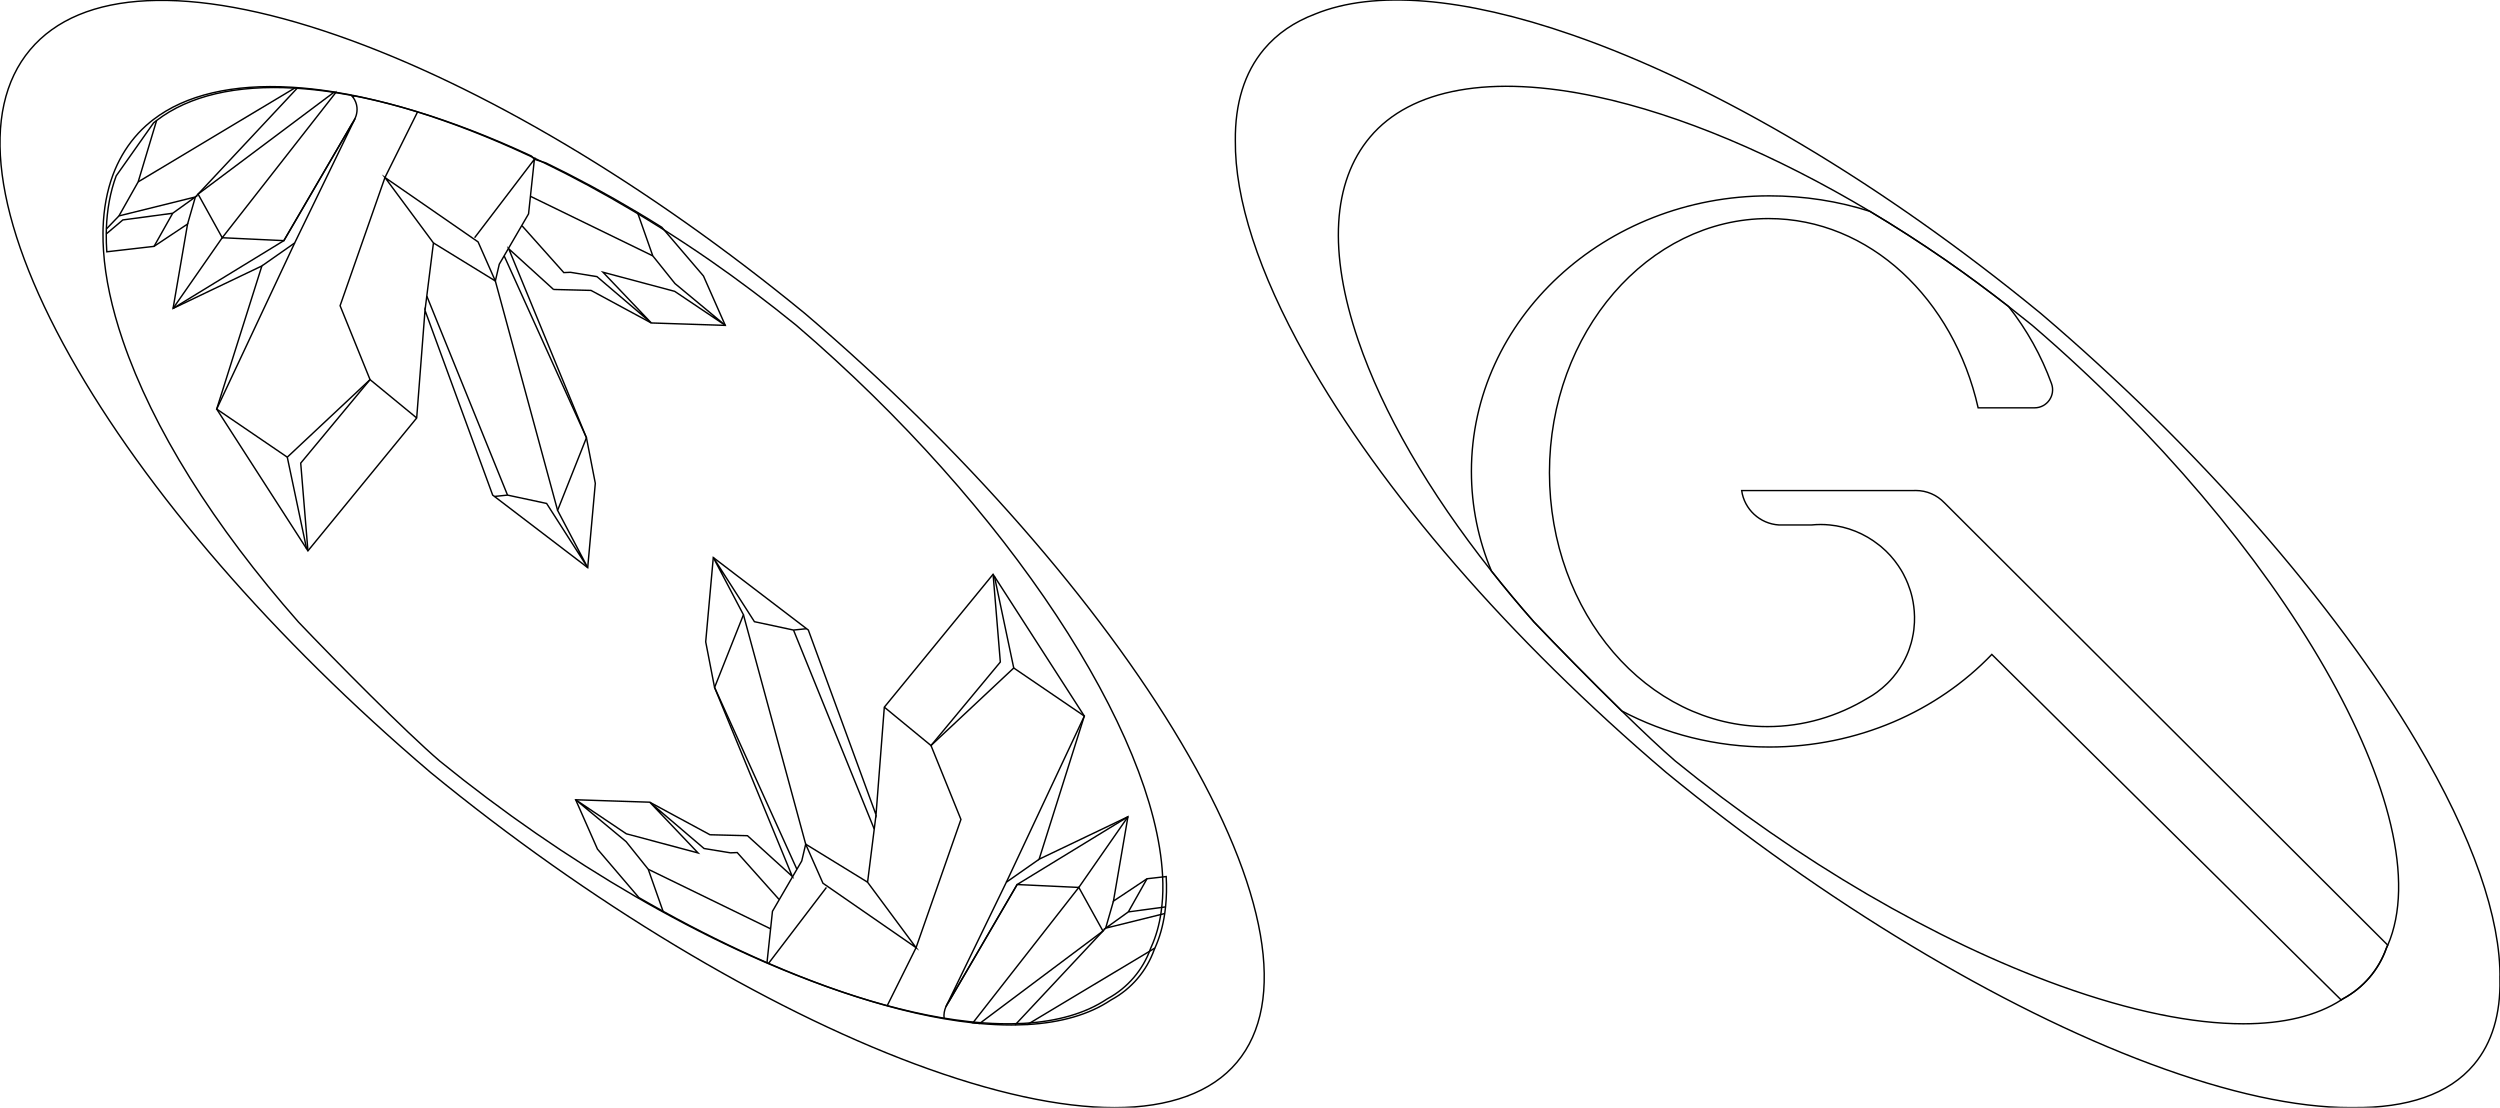 <?xml version="1.0" encoding="UTF-8"?>
<svg id="Capa_1" xmlns="http://www.w3.org/2000/svg" viewBox="0 0 1735.06 768.72">
  <defs>
    <style>
      .cls-1 {
        fill: none;
        stroke: #000;
        stroke-miterlimit: 10;
      }
    </style>
  </defs>
  <g>
    <path class="cls-1" d="M1412.99,412.33l-39.96-39.88-23.58-23.53-.11-.1c-4.99-5.18-12.01-8.4-19.78-8.4-.53,0-1.04.02-1.56.05h-119.24c1.84,12.98,12.6,23.07,25.9,23.87h22.57c4.18-.43,8.45-.43,12.68,0,12.09,1.19,23.97,5.78,34.17,13.91h.02c.44.34.88.71,1.34,1.07,4.73,3.95,8.73,8.44,12.01,13.26.7,1.02,1.37,2.06,2.01,3.12.31.52.63,1.08.93,1.6.28.55.58,1.08.87,1.62t0,.02c1.05,1.97,1.98,4.02,2.82,6.08,1.24,3.11,2.26,6.27,3,9.5.5,2.15.87,4.32,1.14,6.52.15,1.09.26,2.18.34,3.28.02.02.02.05,0,.06.18,2.43.23,4.86.12,7.29v.13c-.01.08-.01.17-.01.27-.06,1.55-.19,3.11-.38,4.65,0,.09-.03.2-.03.27-.11.87-.22,1.74-.38,2.59-.06.28-.11.53-.15.78-.16.99-.38,1.99-.59,2.95s-.44,1.91-.71,2.86c-.84,2.93-1.82,5.83-3.1,8.66-.41.93-.84,1.86-1.31,2.76v.02c-.92,1.84-1.95,3.62-3.06,5.39t-.02.03c-1.5,2.38-3.18,4.7-5.06,6.92-1.27,1.52-2.59,2.95-3.96,4.3-2.3,2.24-4.71,4.3-7.27,6.17-1.98,1.45-4.07,2.8-6.19,3.98-.09.06-.19.12-.3.16-20.8,12.62-44.47,19.72-69.55,19.72-83.52,0-151.25-78.91-151.25-176.26s68.5-176.33,152.02-176.33c70.18,0,128.45,55.8,145.5,131.35h39.16c8.65,0,14.72-8.62,11.76-16.78-7-19.3-17.1-37.4-29.84-53.57-14.48-11.3-29.1-22.09-43.66-32.2-17.43-12.05-34.99-23.35-52.53-33.81-21.89-7.02-45.47-10.75-69.91-10.75-114.15,0-206.67,85.63-206.67,191.25,0,24.4,4.93,47.74,13.94,69.19,9.3,11.76,19.14,23.55,29.51,35.32,15.71,16.47,39.27,40.56,60.88,61.7,30.17,15.96,65.1,25.06,102.34,25.06,61.48,0,116.66-24.84,154.51-64.26l242.45,239.79c.39-.24.76-.49,1.14-.74l.41-.24c6.91-3.75,13-8.68,18.11-14.65,5.07-5.93,8.97-12.66,11.6-20l.17-.44c.3-.65.6-1.31.88-1.97l-244.17-243.64Z"/>
    <path class="cls-1" d="M1735.05,679.82c.6-42.79-18.84-98.91-57.63-164.45-57.19-96.64-152.2-205.08-260.7-297.52,0,0,0-.01-.01-.01h-.01s-.07-.07-.07-.07c-109.63-89.98-225.24-158.72-325.52-193.55-76.03-26.41-137.37-31.16-178.28-14.52-.05.02-.11.05-.16.07-14.33,5.41-26.26,13.5-35.39,24.37-13.75,16.38-20.16,37.92-19.92,63.39-.39,40.45,16.01,91.43,48.74,149.72,52.52,93.52,141.35,196.06,250.13,288.73l.07.06.02.02c109.34,89.66,231.82,163.4,336.04,202.29,54.24,20.24,101.1,30.36,138.83,30.36.64,0,1.29,0,1.92-.02,37.33.39,66.43-9.07,83.91-29.91,12.67-15.09,18.41-35.13,18.03-58.97ZM1657.16,655.97c-.28.66-.58,1.32-.88,1.97l-.17.44c-2.63,7.34-6.54,14.07-11.6,20-5.11,5.97-11.2,10.9-18.11,14.65l-.41.24c-.38.25-.75.5-1.14.74-17.08,11.03-40.09,16.53-67.95,16.53-35.19-.01-78.13-8.77-126.64-26.19-87.14-31.29-182.15-86.74-267.48-156.11-9.72-8.35-23.05-20.95-37.23-34.82-21.61-21.13-45.17-45.22-60.88-61.7-10.36-11.77-20.21-23.56-29.51-35.32-43.75-55.31-75.45-110.11-92.55-160.28-20.8-61.02-17.97-109.75,8.18-140.91,28.35-33.81,84.25-43.77,157.39-28.06,57.78,12.4,123.6,40.15,189.63,79.56,17.54,10.47,35.1,21.76,52.53,33.81,14.56,10.11,29.18,20.9,43.66,32.2,5.41,4.22,10.81,8.52,16.17,12.87,175.04,149.97,285.1,342.15,247.01,430.38Z"/>
  </g>
  <g>
    <path class="cls-1" d="M819.8,515.45c-57.17-96.6-152.15-205.01-260.62-297.42,0,0,0-.01,0-.01-.01-.01,0-.01-.01-.01l-.07-.06C449.5,128.01,333.93,59.29,233.68,24.46,131.64-10.98,56.08-7.4,20.88,34.55-14.55,76.75-4.65,152.36,48.74,247.43c52.5,93.49,141.3,196,250.04,288.63l.07.06.02.02c109.31,89.63,231.75,163.34,335.93,202.23,54.22,20.23,101.07,30.35,138.79,30.35s67.26-10.47,84.81-31.4c35.06-41.78,21.35-120.57-38.6-221.87ZM806.4,628.63c-.15,1.55-.35,3.07-.58,4.59-1.26,8.66-3.51,16.66-6.8,23.94-.11.27-.24.55-.37.82l-.17.44c-2.63,7.34-6.53,14.06-11.6,19.99-5.1,5.97-11.19,10.9-18.1,14.64l-.41.24c-14.9,9.99-34.45,15.63-57.93,16.96-2.77.15-5.6.25-8.47.28-.88.01-1.77.02-2.66.02-7,0-14.32-.35-21.93-1.05-1.53-.14-3.08-.29-4.66-.47-6.44-.69-13.09-1.63-19.93-2.81-12.57-2.17-25.77-5.15-39.57-8.96-13-3.57-26.53-7.87-40.51-12.9-13.75-4.94-27.69-10.48-41.77-16.58-.36-.15-.72-.31-1.09-.48-23.8-10.35-47.95-22.3-72.12-35.68-5.58-3.08-11.17-6.24-16.75-9.48-46.19-26.76-92.18-58.49-135.67-93.84-24.55-21.08-72.07-69.21-98.08-96.48-59.1-67.1-101.29-134.72-122.02-195.54-7.66-22.49-12.12-43.31-13.37-62.19-.28-4.24-.41-8.37-.37-12.4.01-1.15.03-2.29.06-3.42.45-13.48,2.73-25.79,6.83-36.84,3.61-9.67,8.62-18.37,15.03-26.01,3.27-3.9,6.9-7.47,10.88-10.72.69-.58,1.39-1.14,2.11-1.67,22.41-17.21,55.18-24.86,95.75-22.5.59.02,1.17.06,1.76.11,8.2.52,16.7,1.45,25.51,2.8.43.06.85.12,1.28.2,3.52.54,7.09,1.16,10.72,1.85.72.13,1.44.26,2.17.42,2.36.46,4.76.94,7.16,1.46,11.92,2.56,24.2,5.77,36.74,9.61,25.41,7.77,51.95,18.09,79.04,30.71,3.33,1.54,6.68,3.14,10.03,4.76,20.95,10.13,42.18,21.59,63.45,34.28,5.65,3.37,11.3,6.82,16.95,10.36,11.98,7.51,23.96,15.38,35.87,23.62,19.99,13.89,40.11,29.05,59.81,45.05,147.62,126.49,249.02,283,254.23,381.81.4,7.36.25,14.39-.45,21.06Z"/>
    <g>
      <g>
        <g>
          <path class="cls-1" d="M808.93,629.42c-.15,1.55-.35,3.08-.58,4.59-1.26,8.66-3.51,16.67-6.8,23.95-.11.27-.24.55-.37.82l-.17.44c-2.63,7.34-6.54,14.07-11.6,20-5.11,5.97-11.2,10.9-18.11,14.65l-.41.24c-14.9,9.99-34.46,15.63-57.95,16.96-2.77.15-5.6.25-8.48.28-.88.01-1.77.02-2.66.02-7,0-14.32-.35-21.94-1.05-1.53-.14-3.09-.29-4.66-.47-6.45-.69-13.09-1.63-19.94-2.81-12.58-2.17-25.78-5.16-39.59-8.96-13-3.57-26.53-7.88-40.52-12.9-13.75-4.94-27.7-10.49-41.78-16.59-.36-.15-.72-.31-1.09-.48-23.8-10.35-47.96-22.31-72.14-35.69-5.58-3.09-11.18-6.24-16.76-9.48l-28.72-33.62-15.13-34.26,51.38,1.68,41.82,22.6,26.04.66,31.09,28.25-53.95-131.16-6.14-31.64,5.27-58.51,64.72,49.39,1.24.94,46.97,128.21,5.76-74.69,75.48-92.21.93,1.44h0s62.4,96.94,62.4,96.94l-31.37,99.35,61.64-29.47-10.06,58.55,23.27-15.51,13.35-1.53c.4,7.36.25,14.39-.45,21.06Z"/>
          <polyline class="cls-1" points="808.36 634.01 767.34 644.18 783.09 632.87 808.93 629.42"/>
          <polyline class="cls-1" points="772.77 625.4 767.34 644.18 765.48 646.17 704.47 711.35"/>
          <line class="cls-1" x1="801.55" y1="657.96" x2="712.95" y2="711.07"/>
          <path class="cls-1" d="M765.48,646.17l-85.6,64.15c-1.53-.14-3.09-.29-4.66-.47l73.5-93.97,16.76,30.28Z"/>
          <path class="cls-1" d="M655.28,707.05c-.48-3.2.24-6.08,1.16-8.26l.02-.04h0c.27-.66.57-1.25.85-1.77l.04-.08c.77-1.4,1.45-2.21,1.45-2.21l47.12-80.8,42.8,2.01,34.11-49.04"/>
          <polyline class="cls-1" points="782.83 566.85 705.92 613.88 656.44 698.78 698.42 612.27 721.19 596.32"/>
          <polyline class="cls-1" points="698.42 612.27 752.56 496.98 703.56 463.6 646.12 517.41 613.75 490.8"/>
          <line class="cls-1" x1="690.16" y1="400.04" x2="703.56" y2="463.6"/>
          <polyline class="cls-1" points="615.69 698.08 635.77 657.7 666.91 568.71 646.13 517.41 694.25 459.46 689.23 398.59"/>
          <line class="cls-1" x1="573.56" y1="615.9" x2="533.39" y2="668.59"/>
          <polyline class="cls-1" points="532.31 668.12 536.11 632.46 556.43 597.53 559.16 585.88 571.15 612.99 635.77 657.7 602.12 612.28 606.74 575.42 607.99 565.49"/>
          <polyline class="cls-1" points="553.06 603.3 495.94 477.09 515.97 426.66 495.06 386.94 523.59 431.47 547.99 436.69 550.71 437.27 559.78 436.34"/>
          <line class="cls-1" x1="606.75" y1="575.42" x2="550.71" y2="437.27"/>
        </g>
        <polyline class="cls-1" points="460.16 632.43 449.9 603.31 434.52 584.1 399.55 555.07 434.69 578.68 484.45 591.96 450.94 556.74 488.62 588.88 507.01 591.89 511.65 591.69 540.66 624.21"/>
        <line class="cls-1" x1="534.74" y1="644.6" x2="449.9" y2="603.3"/>
        <line class="cls-1" x1="783.09" y1="632.88" x2="796.04" y2="609.89"/>
      </g>
      <polyline class="cls-1" points="602.13 612.27 559.17 585.88 515.97 426.66"/>
    </g>
    <g>
      <g>
        <g>
          <path class="cls-1" d="M384.16,200.89l-31.1-28.25,53.95,131.16,6.15,31.64-5.28,58.51-65.96-50.35-46.96-128.21-5.77,74.7-75.48,92.21-.93-1.45-62.4-96.94,31.37-99.34-61.64,29.47,10.07-58.56-23.28,15.51-32.78,3.76c-.28-4.24-.41-8.37-.37-12.4.01-1.15.03-2.29.06-3.42.45-13.48,2.73-25.8,6.83-36.86l25.91-36.74c.69-.58,1.39-1.14,2.11-1.67,22.41-17.22,55.2-24.87,95.78-22.5.59.02,1.17.06,1.76.11,8.2.52,16.71,1.45,25.52,2.8.43.06.85.12,1.28.2,3.52.54,7.1,1.16,10.72,1.85.44.43.85.87,1.27,1.34,0,0,.29-.36.9-.92,2.37.46,4.76.94,7.17,1.46,11.93,2.56,24.21,5.78,36.76,9.61,25.42,7.78,51.97,18.1,79.06,30.72l1.98,2.23,8.05,2.53c20.96,10.13,42.2,21.6,63.47,34.29,5.65,3.37,11.31,6.82,16.95,10.36l28.91,33.83,15.13,34.25-51.38-1.68-41.82-22.59-26.04-.66Z"/>
          <polyline class="cls-1" points="108.68 83.65 95.9 126.21 82.55 149.85"/>
          <polyline class="cls-1" points="73.83 158.91 82.55 149.85 135.6 136.69 119.85 148 85.25 152.64 73.77 162.34"/>
          <polyline class="cls-1" points="130.18 155.47 135.6 136.69 137.47 134.71 206.22 61.25"/>
          <line class="cls-1" x1="204.47" y1="61.14" x2="95.9" y2="126.21"/>
          <path class="cls-1" d="M233.02,64.26l-78.79,100.73-16.76-30.28,94.27-70.65c.43.06.85.12,1.28.2Z"/>
          <path class="cls-1" d="M120.12,214.03l34.11-49.04,42.79,2.02,47.12-80.81s7.65-9.22.86-18.75"/>
          <polyline class="cls-1" points="120.12 214.03 197.02 167 246.5 82.1 204.52 168.61 181.75 184.56"/>
          <polyline class="cls-1" points="204.52 168.61 150.39 283.9 199.38 317.29 256.82 263.47 289.2 290.08"/>
          <line class="cls-1" x1="212.78" y1="380.84" x2="199.38" y2="317.29"/>
          <polyline class="cls-1" points="289.83 77.6 267.18 123.18 236.03 212.18 256.82 263.47 208.7 321.42 213.71 382.29"/>
          <polyline class="cls-1" points="294.96 215.39 300.82 168.61 267.17 123.18 331.8 167.89 343.78 195.01 346.51 183.36 366.83 148.42 370.88 110.55 329.39 164.98"/>
          <polyline class="cls-1" points="349.89 177.58 407.01 303.8 386.98 354.22 407.88 393.94 379.36 349.41 354.95 344.19 352.23 343.61 343.16 344.55"/>
          <line class="cls-1" x1="296.2" y1="205.46" x2="352.23" y2="343.61"/>
        </g>
        <polyline class="cls-1" points="442.4 147.36 453.05 177.58 468.43 196.78 503.4 225.81 468.25 202.2 418.49 188.93 452.01 224.13 414.33 192 395.93 188.99 391.3 189.19 362.29 156.68"/>
        <line class="cls-1" x1="368.21" y1="136.28" x2="453.05" y2="177.58"/>
        <line class="cls-1" x1="119.85" y1="148.01" x2="106.91" y2="170.99"/>
      </g>
      <polyline class="cls-1" points="300.82 168.61 343.78 195.01 386.98 354.22"/>
    </g>
  </g>
</svg>
